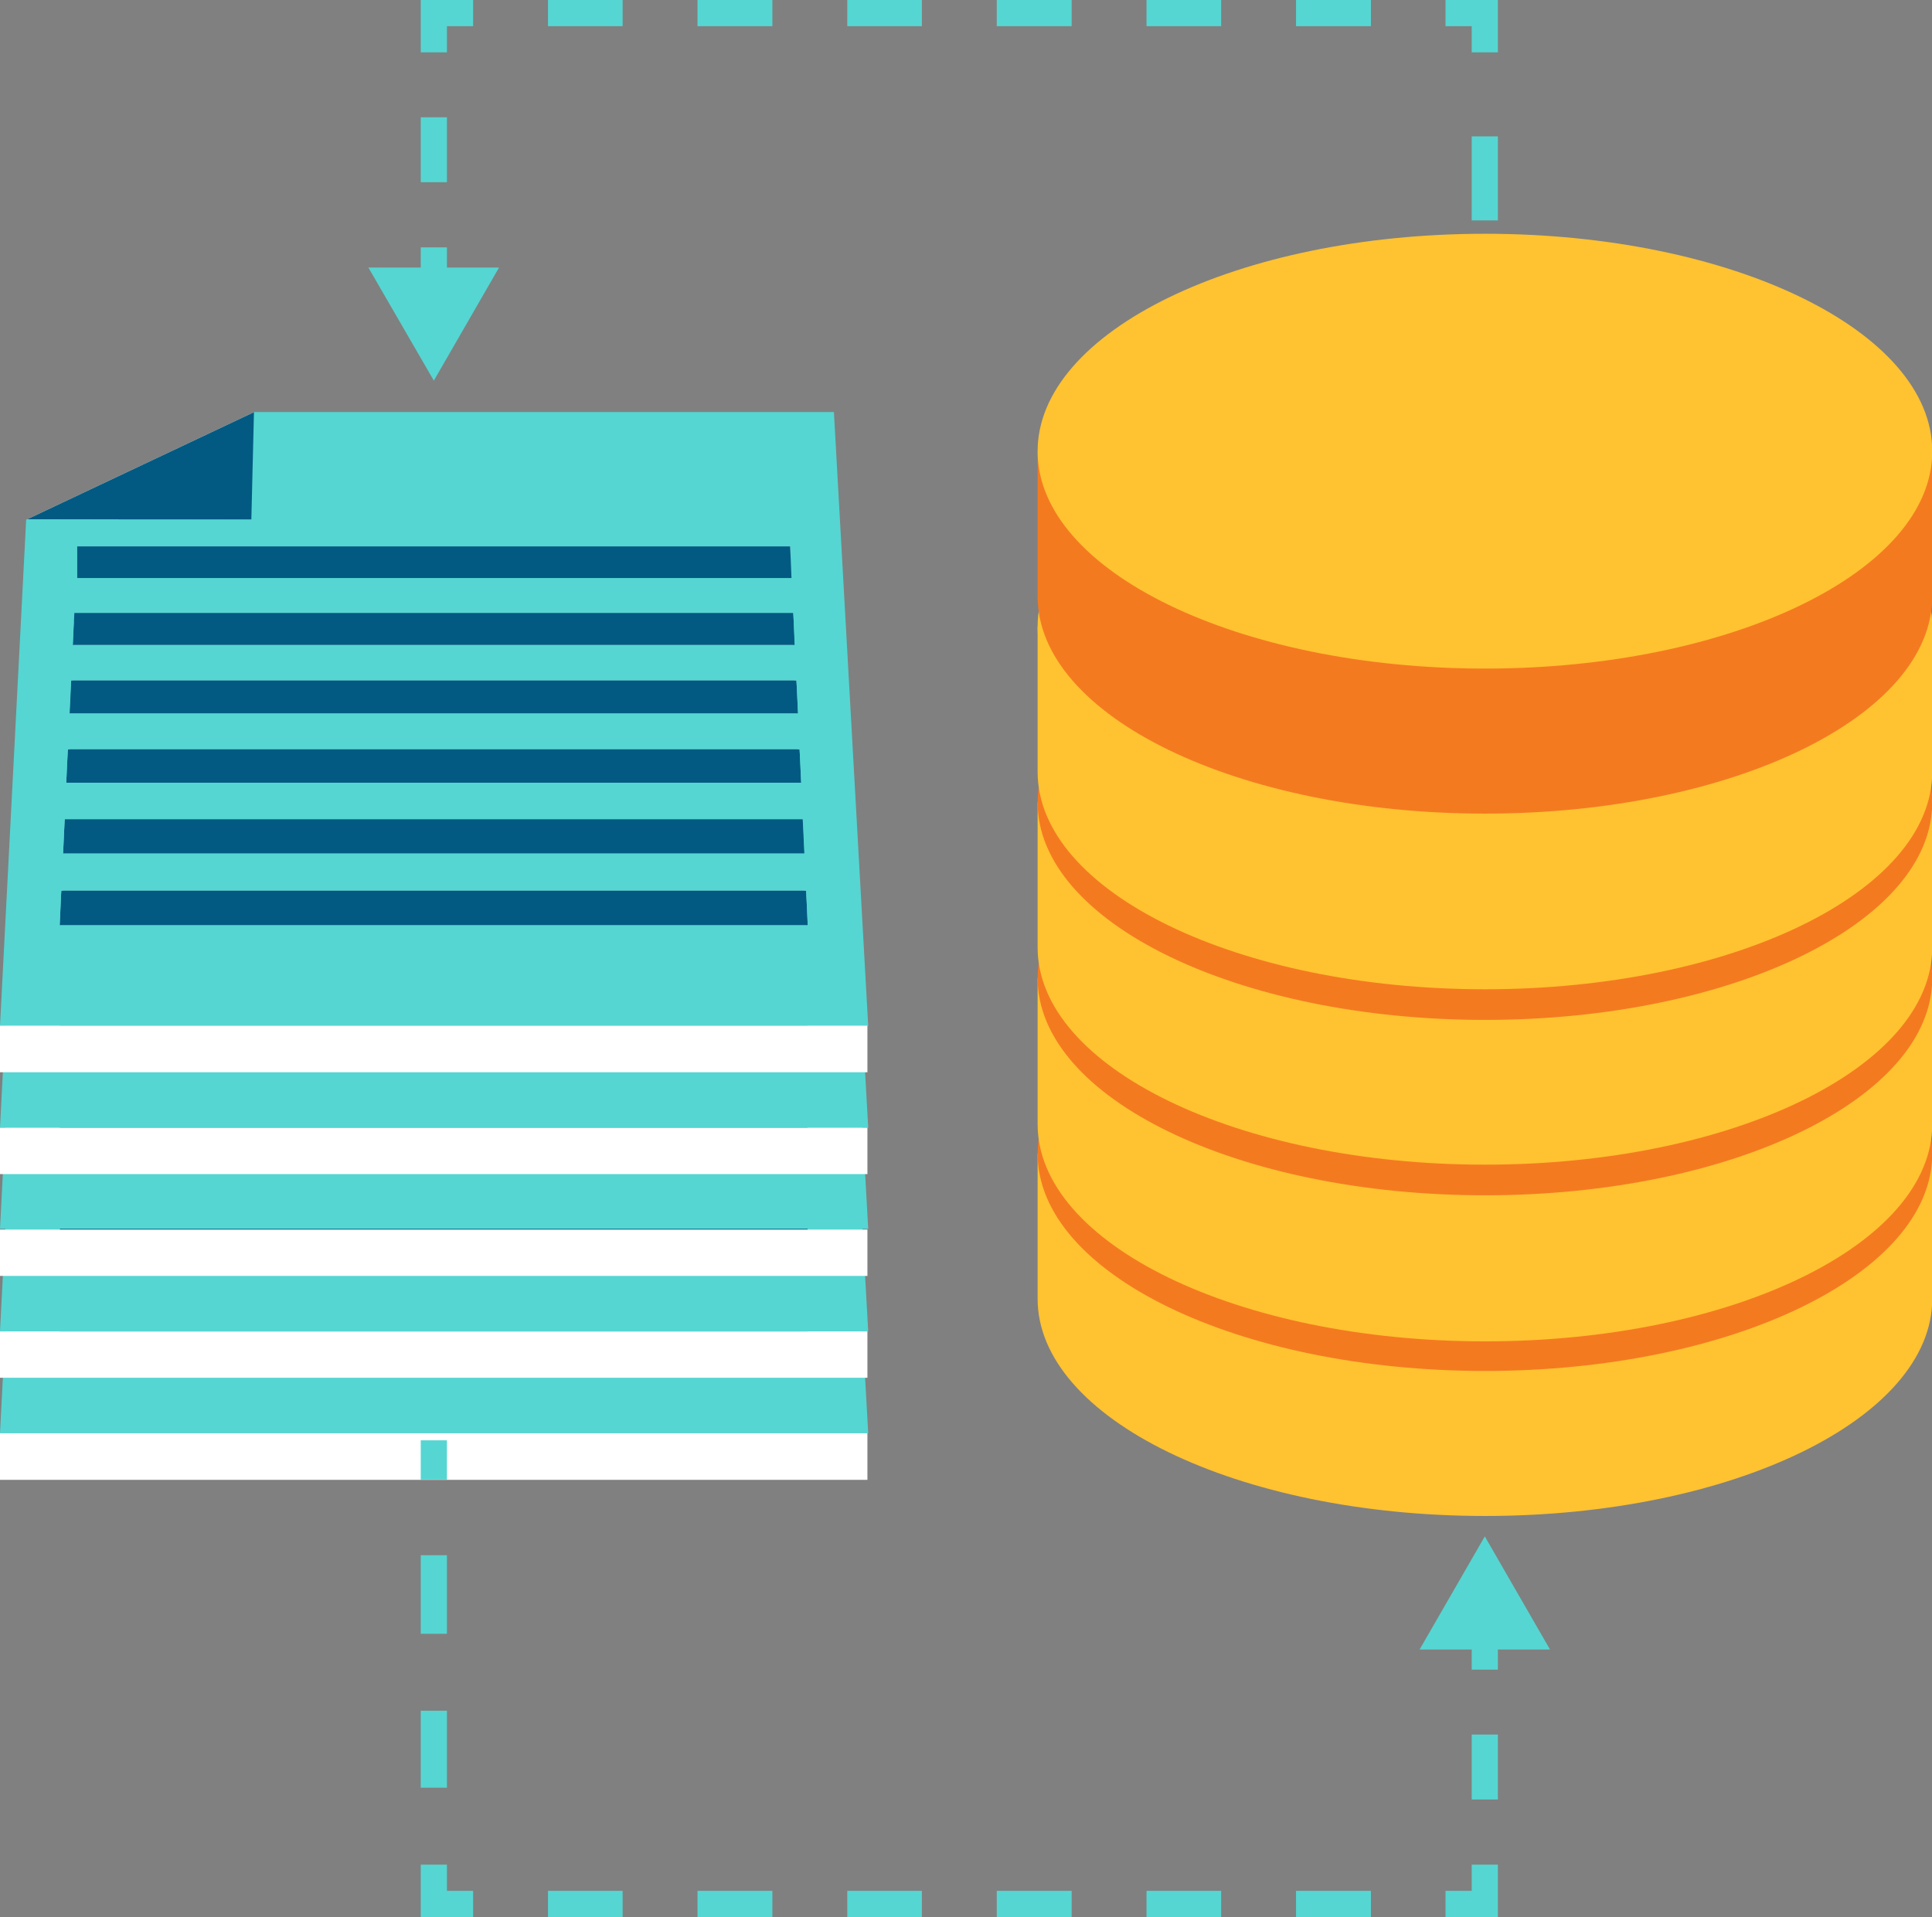 <svg id="Layer_1" data-name="Layer 1" xmlns="http://www.w3.org/2000/svg" viewBox="0 0 73.79 73.23"><rect x="0" y="0" width="73.79" height="73.23" fill="#808080" stroke="none"/><defs><style>.cls-1{isolation:isolate;}.cls-2{fill:#fff;}.cls-3{fill:#024563;}.cls-4{fill:#025a82;}.cls-5{fill:#024463;}.cls-6{fill:#55d6d2;}.cls-7{fill:#ffc231;}.cls-8{fill:#f47a20;}</style></defs><title>отчет 3</title><g class="cls-1"><polygon class="cls-2" points="1.03 37.08 1.03 35.41 9.73 31.3 9.73 32.95 1.03 37.08"/><rect class="cls-3" x="245.87" y="279.47" width="8.6" height="1.67" transform="translate(-245.3 -243.66) rotate(-0.09)"/><polygon class="cls-4" points="9.63 35.41 1.03 35.41 9.73 31.3 9.63 35.41"/><polygon class="cls-2" points="2.95 38.11 2.95 36.44 30.18 36.44 30.18 38.11 2.95 38.11"/><polygon class="cls-3" points="2.9 39.33 2.9 37.65 30.23 37.65 30.23 39.33 2.9 39.33"/><polygon class="cls-4" points="30.23 37.65 2.9 37.65 2.95 36.44 30.18 36.44 30.23 37.65"/><polygon class="cls-2" points="2.83 40.66 2.83 38.98 30.3 38.98 30.29 40.66 2.83 40.66"/><polygon class="cls-4" points="30.35 40.21 2.78 40.21 2.83 38.98 30.3 38.98 30.35 40.21"/><polygon class="cls-3" points="2.78 41.9 2.78 40.21 30.35 40.21 30.35 41.9 2.78 41.9"/><polygon class="cls-2" points="2.71 43.26 2.71 41.56 30.42 41.56 30.41 43.26 2.71 43.26"/><polygon class="cls-3" points="2.66 44.52 2.65 42.81 30.48 42.81 30.47 44.52 2.66 44.52"/><polygon class="cls-4" points="30.48 42.81 2.65 42.81 2.71 41.56 30.42 41.56 30.48 42.81"/><polygon class="cls-2" points="2.59 45.9 2.59 44.18 30.54 44.18 30.54 45.9 2.59 45.9"/><polygon class="cls-4" points="30.6 45.46 2.53 45.46 2.59 44.18 30.54 44.18 30.6 45.46"/><polygon class="cls-3" points="2.53 47.19 2.53 45.46 30.6 45.46 30.6 47.19 2.53 47.19"/><polygon class="cls-2" points="2.47 48.59 2.47 46.86 30.66 46.86 30.66 48.59 2.47 48.59"/><polygon class="cls-5" points="2.41 49.9 2.41 48.16 30.72 48.16 30.72 49.9 2.41 49.9"/><polygon class="cls-4" points="30.72 48.16 2.41 48.16 2.47 46.86 30.66 46.86 30.72 48.16"/><polygon class="cls-2" points="2.34 51.33 2.34 49.58 30.79 49.58 30.79 51.33 2.34 51.33"/><polygon class="cls-4" points="30.85 50.91 2.28 50.91 2.34 49.58 30.79 49.58 30.85 50.91"/><polygon class="cls-5" points="2.28 52.66 2.28 50.91 30.85 50.91 30.85 52.66 2.28 52.66"/><path class="cls-6" d="M244.84,298.81l1-19.34h8.6l.1-4.1h22.15L278,298.81Zm30.67-7.89h-28.2l-.06,1.3h28.32l-.06-1.3Zm-.13-2.67H247.43l-.06,1.28h28.07l-.06-1.28Zm-.12-2.63h-27.7l-.06,1.26h27.82l-.06-1.26Zm-.12-2.58H247.68l-.06,1.23H275.2l-.06-1.23Zm.49,10.61H247.18l-.06,1.32h28.57l-.06-1.32ZM275,280.5H247.79l0,1.21h27.34L275,280.5Z" transform="translate(-244.84 -244.06)"/><polygon class="cls-2" points="0 56.53 0 54.75 33.13 54.75 33.13 56.53 0 56.53"/></g><g class="cls-1"><polygon class="cls-2" points="1.03 33.19 1.03 31.52 9.73 27.41 9.73 29.06 1.03 33.19"/><rect class="cls-3" x="245.87" y="275.58" width="8.6" height="1.67" transform="translate(-245.29 -243.66) rotate(-0.09)"/><polygon class="cls-4" points="9.63 31.52 1.03 31.52 9.73 27.41 9.63 31.52"/><polygon class="cls-2" points="2.95 34.22 2.95 32.55 30.18 32.55 30.18 34.22 2.95 34.22"/><polygon class="cls-3" points="2.9 35.44 2.9 33.76 30.23 33.76 30.23 35.44 2.9 35.44"/><polygon class="cls-4" points="30.23 33.76 2.9 33.76 2.95 32.55 30.18 32.55 30.23 33.76"/><polygon class="cls-2" points="2.83 36.77 2.83 35.08 30.3 35.08 30.29 36.77 2.83 36.77"/><polygon class="cls-4" points="30.35 36.32 2.78 36.32 2.83 35.08 30.3 35.08 30.35 36.32"/><polygon class="cls-3" points="2.78 38.01 2.78 36.32 30.35 36.32 30.35 38.01 2.78 38.01"/><polygon class="cls-2" points="2.71 39.37 2.71 37.66 30.42 37.66 30.41 39.37 2.71 39.37"/><polygon class="cls-3" points="2.66 40.63 2.65 38.92 30.48 38.92 30.47 40.63 2.66 40.63"/><polygon class="cls-4" points="30.48 38.92 2.65 38.92 2.71 37.66 30.42 37.66 30.48 38.92"/><polygon class="cls-2" points="2.59 42.01 2.59 40.29 30.54 40.29 30.54 42.01 2.59 42.01"/><polygon class="cls-4" points="30.6 41.57 2.53 41.57 2.59 40.29 30.54 40.29 30.6 41.57"/><polygon class="cls-3" points="2.53 43.3 2.53 41.57 30.6 41.57 30.6 43.3 2.53 43.3"/><polygon class="cls-2" points="2.47 44.7 2.47 42.97 30.66 42.97 30.66 44.7 2.47 44.7"/><polygon class="cls-5" points="2.41 46.01 2.41 44.27 30.72 44.27 30.72 46.01 2.41 46.01"/><polygon class="cls-4" points="30.72 44.27 2.41 44.27 2.47 42.97 30.66 42.97 30.72 44.27"/><polygon class="cls-2" points="2.34 47.44 2.34 45.69 30.79 45.69 30.79 47.44 2.34 47.44"/><polygon class="cls-4" points="30.85 47.01 2.28 47.01 2.34 45.69 30.79 45.69 30.85 47.01"/><polygon class="cls-5" points="2.28 48.77 2.28 47.01 30.85 47.01 30.85 48.77 2.28 48.77"/><path class="cls-6" d="M244.84,294.92l1-19.34h8.6l.1-4.11h22.15L278,294.92ZM275.51,287h-28.2l-.06,1.3h28.32l-.06-1.3Zm-.13-2.68H247.43l-.06,1.28h28.07l-.06-1.28Zm-.12-2.62h-27.7L247.5,283h27.82l-.06-1.25Zm-.12-2.58H247.68l-.06,1.23H275.2l-.06-1.23Zm.49,10.6H247.18l-.06,1.33h28.57l-.06-1.33ZM275,276.61H247.79l0,1.21h27.34l-.06-1.21Z" transform="translate(-244.84 -244.06)"/><polygon class="cls-2" points="0 52.63 0 50.86 33.13 50.86 33.13 52.63 0 52.63"/></g><g class="cls-1"><polygon class="cls-2" points="1.03 29.29 1.03 27.62 9.73 23.52 9.73 25.17 1.03 29.29"/><rect class="cls-3" x="245.87" y="271.69" width="8.6" height="1.67" transform="translate(-245.28 -243.66) rotate(-0.09)"/><polygon class="cls-4" points="9.63 27.62 1.03 27.62 9.73 23.52 9.63 27.62"/><polygon class="cls-2" points="2.95 30.33 2.95 28.65 30.18 28.65 30.18 30.33 2.95 30.33"/><polygon class="cls-3" points="2.9 31.55 2.9 29.86 30.23 29.86 30.23 31.55 2.9 31.55"/><polygon class="cls-4" points="30.23 29.86 2.9 29.86 2.95 28.65 30.18 28.65 30.23 29.86"/><polygon class="cls-2" points="2.83 32.88 2.83 31.19 30.3 31.19 30.29 32.88 2.83 32.88"/><polygon class="cls-4" points="30.35 32.42 2.78 32.42 2.83 31.19 30.3 31.19 30.35 32.42"/><polygon class="cls-3" points="2.78 34.12 2.78 32.42 30.35 32.42 30.35 34.12 2.78 34.12"/><polygon class="cls-2" points="2.71 35.48 2.71 33.77 30.42 33.77 30.41 35.48 2.71 35.48"/><polygon class="cls-3" points="2.66 36.74 2.65 35.03 30.48 35.03 30.47 36.74 2.66 36.74"/><polygon class="cls-4" points="30.48 35.03 2.65 35.03 2.71 33.77 30.42 33.77 30.48 35.03"/><polygon class="cls-2" points="2.59 38.12 2.59 36.4 30.54 36.4 30.54 38.12 2.59 38.12"/><polygon class="cls-4" points="30.6 37.68 2.53 37.68 2.59 36.4 30.54 36.4 30.6 37.68"/><polygon class="cls-3" points="2.53 39.41 2.53 37.68 30.6 37.68 30.6 39.41 2.53 39.41"/><polygon class="cls-2" points="2.47 40.81 2.47 39.08 30.66 39.08 30.66 40.81 2.47 40.81"/><polygon class="cls-5" points="2.41 42.12 2.41 40.38 30.72 40.38 30.72 42.12 2.41 42.12"/><polygon class="cls-4" points="30.72 40.38 2.41 40.38 2.47 39.08 30.66 39.08 30.72 40.38"/><polygon class="cls-2" points="2.34 43.55 2.34 41.8 30.79 41.8 30.79 43.55 2.34 43.55"/><polygon class="cls-4" points="30.85 43.12 2.28 43.12 2.34 41.8 30.79 41.8 30.85 43.12"/><polygon class="cls-5" points="2.28 44.88 2.28 43.12 30.85 43.12 30.85 44.88 2.28 44.88"/><path class="cls-6" d="M244.84,291l1-19.34h8.6l.1-4.11h22.15L278,291Zm30.67-7.89h-28.2l-.06,1.3h28.32l-.06-1.3Zm-.13-2.68H247.43l-.06,1.28h28.07l-.06-1.28Zm-.12-2.63h-27.7l-.06,1.26h27.82l-.06-1.26Zm-.12-2.58H247.68l-.06,1.24H275.2l-.06-1.24Zm.49,10.61H247.18l-.06,1.32h28.57l-.06-1.32ZM275,272.72H247.79l0,1.21h27.34l-.06-1.21Z" transform="translate(-244.84 -244.06)"/><polygon class="cls-2" points="0 48.74 0 46.97 33.13 46.97 33.13 48.74 0 48.74"/></g><g class="cls-1"><polygon class="cls-2" points="1.03 25.4 1.03 23.73 9.73 19.63 9.73 21.27 1.03 25.4"/><rect class="cls-3" x="245.87" y="267.79" width="8.6" height="1.67" transform="translate(-245.28 -243.66) rotate(-0.09)"/><polygon class="cls-4" points="9.63 23.73 1.03 23.73 9.73 19.63 9.63 23.73"/><polygon class="cls-2" points="2.95 26.44 2.95 24.76 30.18 24.76 30.18 26.44 2.95 26.44"/><polygon class="cls-3" points="2.9 27.65 2.9 25.97 30.23 25.97 30.23 27.65 2.9 27.65"/><polygon class="cls-4" points="30.23 25.97 2.9 25.97 2.95 24.76 30.18 24.76 30.23 25.97"/><polygon class="cls-2" points="2.83 28.99 2.83 27.3 30.3 27.3 30.29 28.99 2.83 28.99"/><polygon class="cls-4" points="30.35 28.53 2.78 28.53 2.83 27.3 30.3 27.3 30.35 28.53"/><polygon class="cls-3" points="2.78 30.23 2.78 28.53 30.35 28.53 30.35 30.23 2.78 30.23"/><polygon class="cls-2" points="2.71 31.58 2.71 29.88 30.42 29.88 30.41 31.58 2.71 31.58"/><polygon class="cls-3" points="2.66 32.85 2.65 31.14 30.48 31.14 30.47 32.85 2.66 32.85"/><polygon class="cls-4" points="30.48 31.14 2.65 31.14 2.71 29.88 30.42 29.88 30.48 31.14"/><polygon class="cls-2" points="2.59 34.23 2.59 32.51 30.54 32.51 30.54 34.23 2.59 34.23"/><polygon class="cls-4" points="30.6 33.79 2.53 33.79 2.59 32.51 30.54 32.51 30.6 33.79"/><polygon class="cls-3" points="2.53 35.51 2.53 33.79 30.6 33.79 30.6 35.51 2.53 35.51"/><polygon class="cls-2" points="2.47 36.92 2.47 35.18 30.66 35.18 30.66 36.92 2.47 36.92"/><polygon class="cls-5" points="2.41 38.23 2.41 36.49 30.72 36.49 30.72 38.23 2.41 38.23"/><polygon class="cls-4" points="30.72 36.49 2.41 36.49 2.47 35.18 30.66 35.18 30.72 36.49"/><polygon class="cls-2" points="2.34 39.66 2.34 37.91 30.79 37.91 30.79 39.66 2.34 39.66"/><polygon class="cls-4" points="30.85 39.23 2.28 39.23 2.34 37.91 30.79 37.91 30.85 39.23"/><polygon class="cls-5" points="2.28 40.98 2.28 39.23 30.85 39.23 30.85 40.98 2.28 40.98"/><path class="cls-6" d="M244.84,287.14l1-19.35h8.6l.1-4.1h22.15L278,287.14Zm30.67-7.89h-28.2l-.06,1.3h28.32l-.06-1.3Zm-.13-2.68H247.43l-.06,1.28h28.07l-.06-1.28Zm-.12-2.63h-27.7l-.06,1.26h27.82l-.06-1.26Zm-.12-2.58H247.68l-.06,1.23H275.2l-.06-1.23Zm.49,10.61H247.18l-.06,1.32h28.57l-.06-1.32ZM275,268.82H247.79l0,1.21h27.34l-.06-1.21Z" transform="translate(-244.84 -244.06)"/><polygon class="cls-2" points="0 44.85 0 43.08 33.13 43.08 33.13 44.85 0 44.85"/></g><g class="cls-1"><polygon class="cls-2" points="1.03 21.51 1.03 19.84 9.73 15.73 9.73 17.38 1.03 21.51"/><rect class="cls-3" x="245.87" y="263.9" width="8.6" height="1.67" transform="translate(-245.27 -243.66) rotate(-0.09)"/><polygon class="cls-4" points="9.63 19.84 1.03 19.84 9.73 15.73 9.63 19.84"/><polygon class="cls-2" points="2.95 22.54 2.95 20.87 30.18 20.87 30.18 22.54 2.95 22.54"/><polygon class="cls-3" points="2.9 23.76 2.9 22.08 30.23 22.08 30.23 23.76 2.9 23.76"/><polygon class="cls-4" points="30.23 22.08 2.9 22.08 2.95 20.87 30.18 20.87 30.23 22.08"/><polygon class="cls-2" points="2.83 25.1 2.83 23.41 30.3 23.41 30.29 25.1 2.83 25.1"/><polygon class="cls-4" points="30.35 24.64 2.78 24.64 2.83 23.41 30.3 23.41 30.35 24.64"/><polygon class="cls-3" points="2.78 26.34 2.78 24.64 30.35 24.64 30.35 26.34 2.78 26.34"/><polygon class="cls-2" points="2.71 27.69 2.71 25.99 30.42 25.99 30.41 27.69 2.71 27.69"/><polygon class="cls-3" points="2.66 28.95 2.65 27.25 30.48 27.25 30.47 28.95 2.66 28.95"/><polygon class="cls-4" points="30.48 27.25 2.65 27.25 2.71 25.99 30.42 25.99 30.48 27.25"/><polygon class="cls-2" points="2.59 30.33 2.59 28.62 30.54 28.62 30.54 30.33 2.59 30.33"/><polygon class="cls-4" points="30.6 29.9 2.53 29.9 2.59 28.62 30.54 28.62 30.6 29.9"/><polygon class="cls-3" points="2.53 31.62 2.53 29.9 30.6 29.9 30.6 31.62 2.53 31.62"/><polygon class="cls-2" points="2.47 33.02 2.47 31.29 30.66 31.29 30.66 33.02 2.47 33.02"/><polygon class="cls-5" points="2.41 34.33 2.41 32.59 30.72 32.59 30.72 34.33 2.41 34.33"/><polygon class="cls-4" points="30.72 32.59 2.41 32.59 2.47 31.29 30.66 31.29 30.72 32.59"/><polygon class="cls-2" points="2.34 35.76 2.34 34.02 30.79 34.02 30.79 35.76 2.34 35.76"/><polygon class="cls-4" points="30.85 35.34 2.28 35.34 2.34 34.02 30.79 34.02 30.85 35.34"/><polygon class="cls-5" points="2.28 37.09 2.28 35.34 30.85 35.34 30.85 37.09 2.28 37.09"/><path class="cls-6" d="M244.84,283.25l1-19.35h8.6l.1-4.1h22.15L278,283.25Zm30.67-7.9h-28.2l-.06,1.31h28.32l-.06-1.31Zm-.13-2.67H247.43l-.06,1.28h28.07l-.06-1.28Zm-.12-2.63h-27.7l-.06,1.26h27.82l-.06-1.26Zm-.12-2.58H247.68l-.06,1.23H275.2l-.06-1.23Zm.49,10.61H247.18l-.06,1.32h28.57l-.06-1.32ZM275,264.93H247.79l0,1.21h27.34l-.06-1.21Z" transform="translate(-244.84 -244.06)"/><polygon class="cls-2" points="0 40.96 0 39.18 33.13 39.18 33.13 40.96 0 40.96"/></g><rect class="cls-6" x="16.07" y="55.02" width="1" height="1.5"/><path class="cls-6" d="M261.91,312.35h-1v-2.94h1Zm0-5.88h-1v-3h1Z" transform="translate(-244.84 -244.06)"/><polygon class="cls-6" points="18.07 73.23 16.07 73.23 16.07 71.23 17.07 71.23 17.07 72.23 18.07 72.23 18.07 73.23"/><path class="cls-6" d="M297.2,317.29h-2.86v-1h2.86Zm-5.72,0h-2.85v-1h2.85Zm-5.71,0h-2.86v-1h2.86Zm-5.72,0H277.2v-1h2.85Zm-5.71,0h-2.86v-1h2.86Zm-5.72,0h-2.85v-1h2.85Z" transform="translate(-244.84 -244.06)"/><polygon class="cls-6" points="57.21 73.23 55.21 73.23 55.21 72.23 56.21 72.23 56.21 71.23 57.21 71.23 57.21 73.23"/><rect class="cls-6" x="56.21" y="66.26" width="1" height="2.48"/><rect class="cls-6" x="56.21" y="62.28" width="1" height="1.5"/><polygon class="cls-6" points="59.2 63.01 56.71 58.69 54.22 63.01 59.2 63.01"/><rect class="cls-6" x="56.21" y="11.63" width="1" height="1.5"/><rect class="cls-6" x="56.21" y="5.21" width="1" height="3.21"/><polygon class="cls-6" points="57.21 2 56.21 2 56.21 1 55.21 1 55.21 0 57.21 0 57.21 2"/><path class="cls-6" d="M297.2,245.06h-2.86v-1h2.86Zm-5.72,0h-2.85v-1h2.85Zm-5.71,0h-2.86v-1h2.86Zm-5.72,0H277.2v-1h2.85Zm-5.71,0h-2.86v-1h2.86Zm-5.72,0h-2.85v-1h2.85Z" transform="translate(-244.84 -244.06)"/><polygon class="cls-6" points="17.07 2 16.07 2 16.07 0 18.07 0 18.07 1 17.07 1 17.07 2"/><rect class="cls-6" x="16.07" y="4.48" width="1" height="2.48"/><rect class="cls-6" x="16.07" y="9.45" width="1" height="1.5"/><polygon class="cls-6" points="14.07 10.22 16.57 14.54 19.06 10.22 14.07 10.22"/><path class="cls-7" d="M284.47,288.13v5.54c0,4.58,7.65,8.3,17.09,8.3s17.08-3.72,17.08-8.3v-5.54Z" transform="translate(-244.84 -244.06)"/><path class="cls-8" d="M318.64,288.13c0,4.58-7.65,8.3-17.08,8.3s-17.09-3.72-17.09-8.3,7.65-8.31,17.09-8.31S318.64,283.54,318.64,288.13Z" transform="translate(-244.84 -244.06)"/><path class="cls-7" d="M284.47,281.42V287c0,4.58,7.65,8.3,17.09,8.3s17.08-3.72,17.08-8.3v-5.54Z" transform="translate(-244.84 -244.06)"/><path class="cls-8" d="M318.64,281.42c0,4.59-7.65,8.3-17.08,8.3s-17.09-3.71-17.09-8.3,7.65-8.31,17.09-8.31S318.64,276.83,318.64,281.42Z" transform="translate(-244.84 -244.06)"/><path class="cls-7" d="M284.47,274.71v5.54c0,4.58,7.65,8.3,17.09,8.3s17.08-3.72,17.08-8.3v-5.54Z" transform="translate(-244.84 -244.06)"/><path class="cls-8" d="M318.64,274.71c0,4.59-7.65,8.31-17.08,8.31s-17.09-3.72-17.09-8.31,7.65-8.3,17.09-8.3S318.64,270.13,318.64,274.71Z" transform="translate(-244.84 -244.06)"/><path class="cls-7" d="M284.47,268v5.54c0,4.59,7.65,8.31,17.09,8.31s17.08-3.72,17.08-8.31V268Z" transform="translate(-244.84 -244.06)"/><path class="cls-7" d="M318.64,268c0,4.59-7.65,8.31-17.08,8.31s-17.09-3.72-17.09-8.31,7.65-8.3,17.09-8.3S318.64,263.42,318.64,268Z" transform="translate(-244.84 -244.06)"/><path class="cls-8" d="M284.47,261.3v5.54c0,4.58,7.65,8.3,17.09,8.3s17.08-3.72,17.08-8.3V261.3Z" transform="translate(-244.84 -244.06)"/><path class="cls-7" d="M318.64,261.3c0,4.58-7.65,8.3-17.08,8.3s-17.09-3.72-17.09-8.3,7.65-8.31,17.09-8.31S318.64,256.71,318.64,261.3Z" transform="translate(-244.84 -244.06)"/></svg>